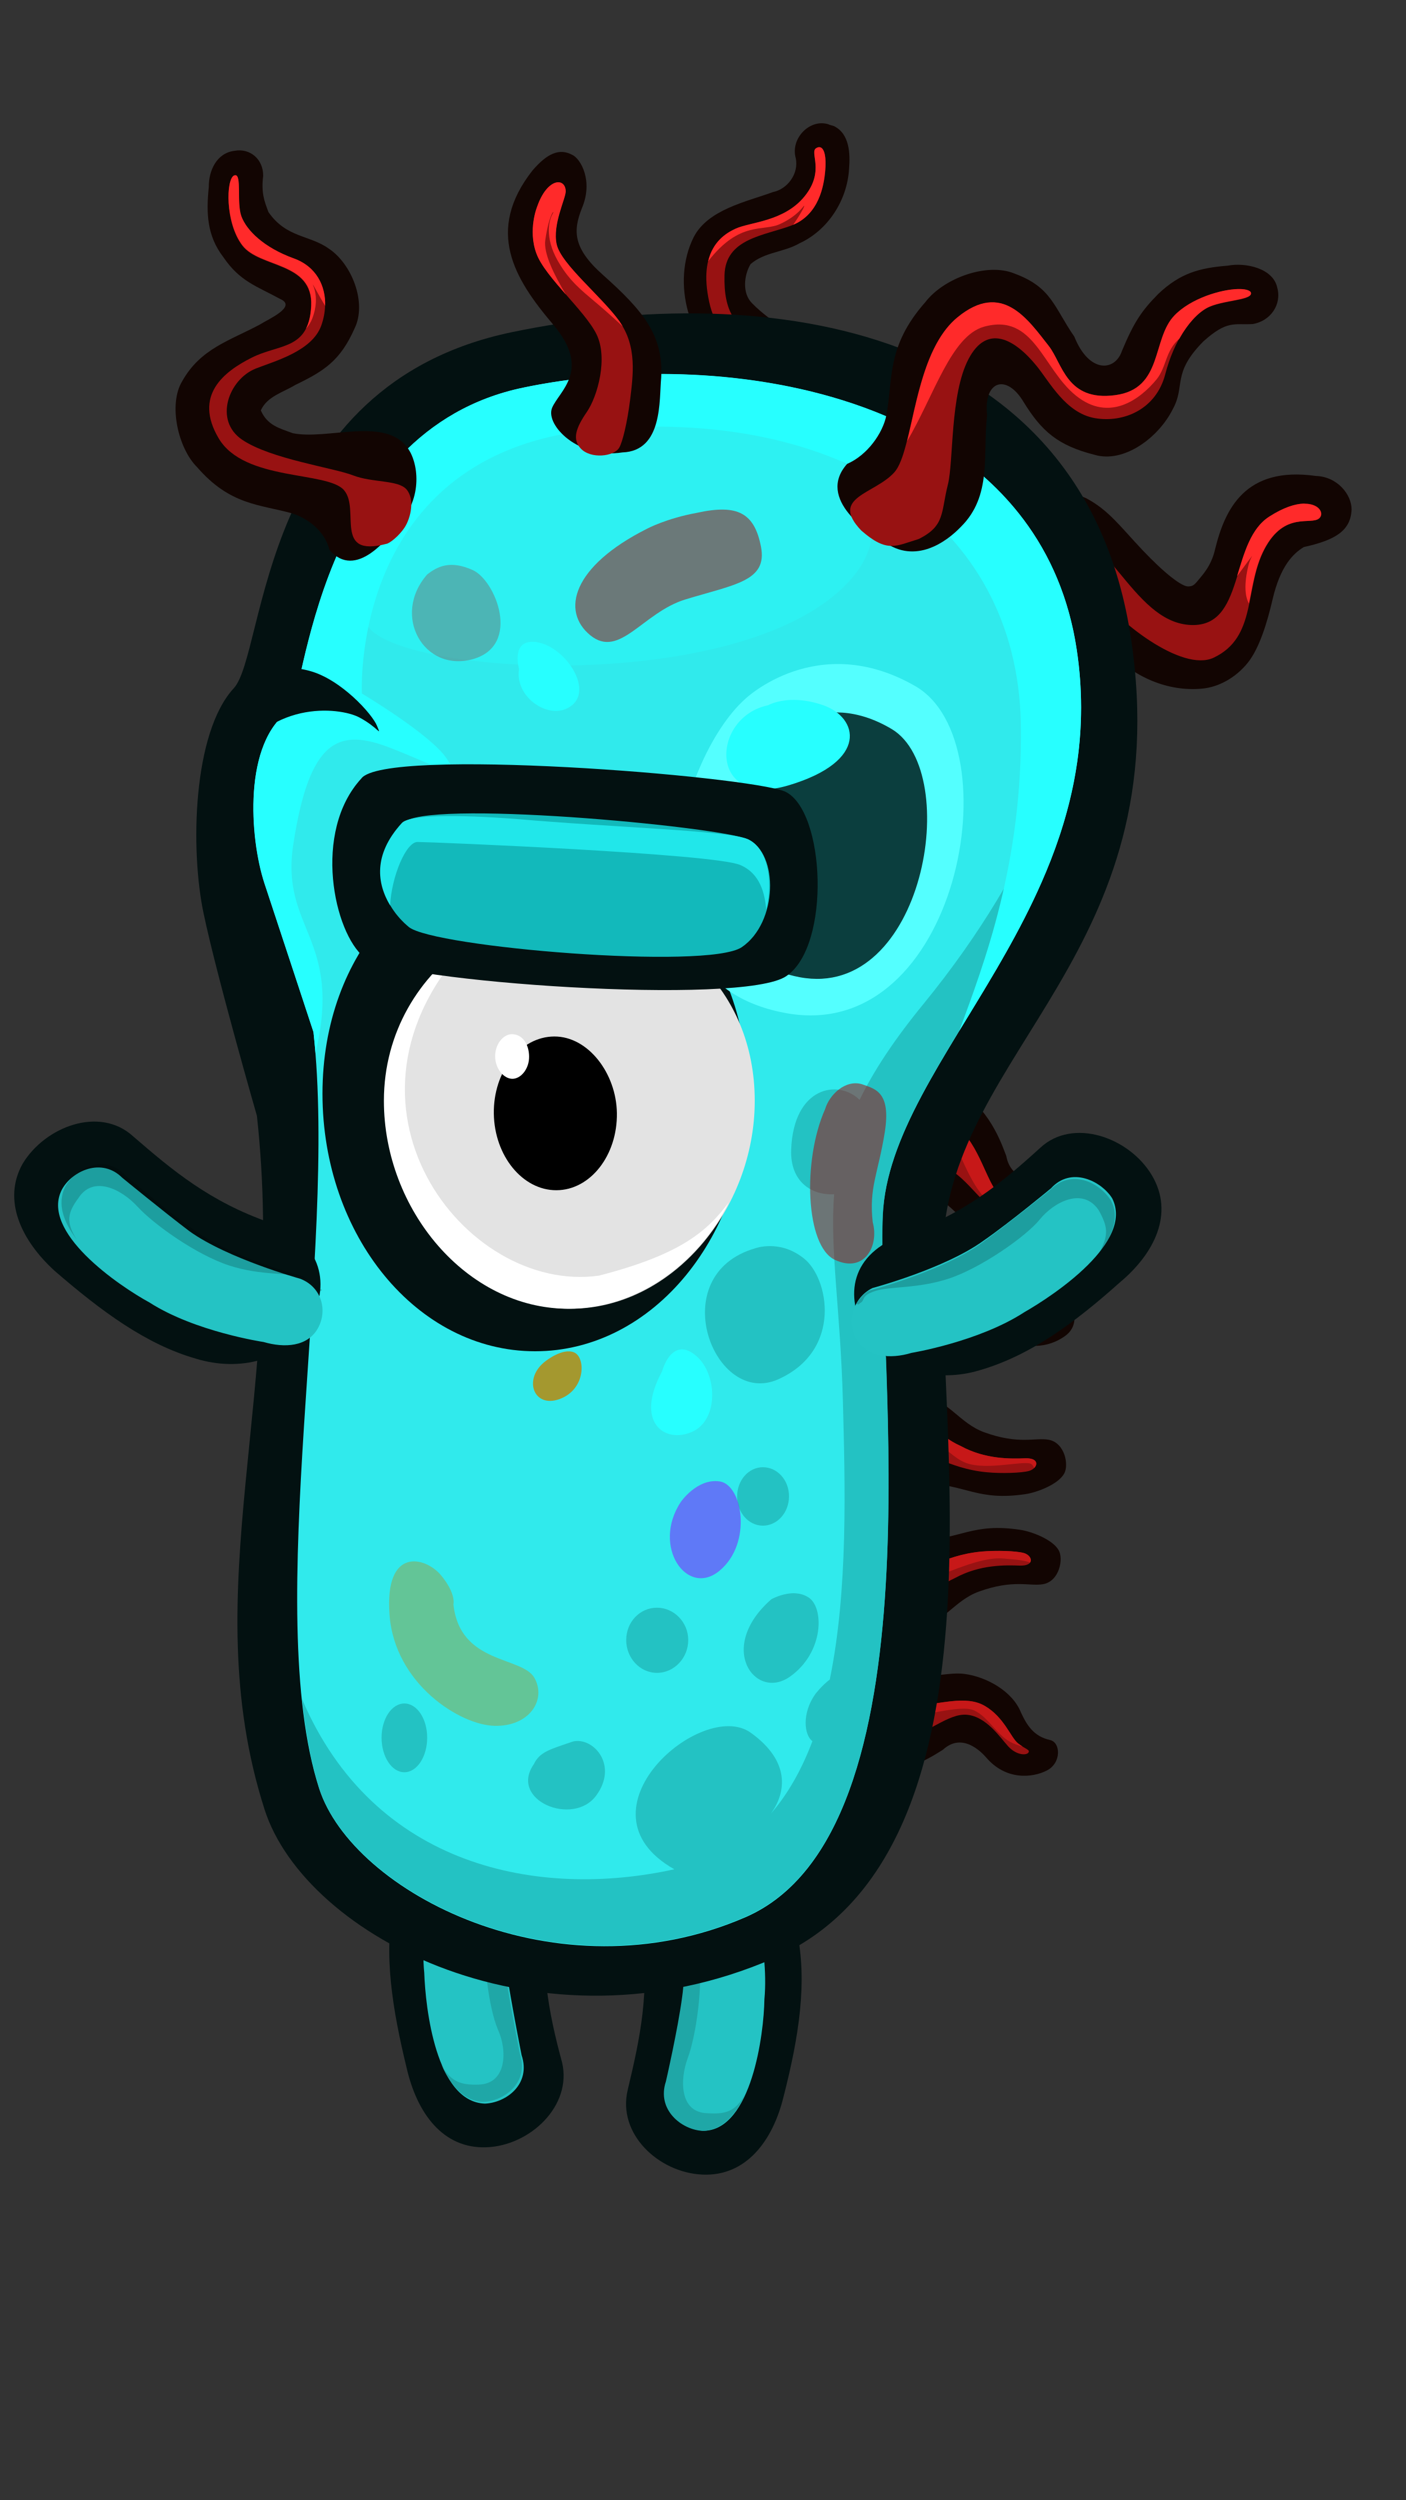 <?xml version="1.0" encoding="utf-8"?>
<!-- Generator: Adobe Illustrator 25.2.1, SVG Export Plug-In . SVG Version: 6.00 Build 0)  -->
<svg version="1.1" id="Layer_1" xmlns="http://www.w3.org/2000/svg" xmlns:xlink="http://www.w3.org/1999/xlink" x="0px" y="0px"
	 viewBox="0 0 900 1600" style="enable-background:new 0 0 900 1600;" xml:space="preserve">
<rect x="0" y="0" width="900" height="1600" fill="#333333" stroke="none"/>
<style type="text/css">
	.st0{fill:#031111;}
	.st1{fill:#24C3C4;}
	.st2{fill:#1FA7A7;}
	.st3{fill:#120502;}
	.st4{fill:#981212;}
	.st5{fill:#C71818;}
	.st6{fill:#FF2A2A;}
	.st7{fill:#30EAEC;}
	.st8{opacity:0.339;fill:#27FFFF;enable-background:new    ;}
	.st9{opacity:0.762;fill:#20B7B7;enable-background:new    ;}
	.st10{fill:#27FFFF;}
	.st11{fill:#E3E3E3;}
	.st12{fill:#FFFFFF;}
	.st13{fill:#20B7B7;}
	.st14{fill:#54FFFF;}
	.st15{fill:#0B3E3E;}
	.st16{opacity:0.498;fill:#AA0000;enable-background:new    ;}
	.st17{opacity:0.584;fill:#802AFF;enable-background:new    ;}
	.st18{opacity:0.498;fill:#6B7979;enable-background:new    ;}
	.st19{fill:#12B9BB;}
	.st20{fill:#21E7EA;}
	.st21{fill:#4CDDDE;fill-opacity:0;}
	.st22{opacity:0.19;enable-background:new    ;}
	.st23{fill:#A4982F;}
	.st24{opacity:0.443;fill:#A4982F;enable-background:new    ;}
</style>
<g id="g33959" transform="translate(2.646,-3.175)">
	<g id="g33419_2_" transform="translate(-215.91,-16.507)">
		<g id="g33421_2_" transform="matrix(11.179,-0.397,0.397,11.179,3290.608,-1248.608)">
			<path id="path33423_2_" class="st0" d="M-242,210.7c2.5,0.2,4.2,2.4,4.7,4.9c0.5,2.9-0.1,6-1.1,9.4c-0.7,2.5-2.3,4.5-4.8,4.3
				c-2.5-0.2-4.8-2.5-4.1-5c0.8-2.9,1.5-5.6,1.1-9.2C-246.5,212-244.5,210.5-242,210.7L-242,210.7z"/>
			<path id="path33425_2_" class="st1" d="M-242,210.1c1.2,0.1,1.8,1.2,2,2.4c0,0,1.1,3.8,0.7,6.9c-0.1,2-1,7.4-3.7,7.4
				c-1.2-0.1-2.7-1.2-2-2.9c0,0,0.8-3,1.1-4.8c0.5-2.7-0.3-6.9-0.3-6.9C-244.2,211-243.2,210-242,210.1L-242,210.1z"/>
			<path id="path33427_2_" class="st2" d="M-244.3,212.2c0,0,0.8,4.2,0.3,6.9c-0.3,1.8-1.1,4.8-1.1,4.8c-0.6,1.6,0.8,2.8,2,2.9
				c1.1,0,1.9-0.8,2.5-2c-0.6,1-1.2,1.1-2.2,1c-1.6-0.1-1.5-2-1-3.2s1.1-4.3,0.8-6.2c-0.2-1.9-1.1-3.2-1.2-4.1
				c-0.1-0.9,0.2-0.7,0.3-1.1c0-0.1,0-0.1-0.1-0.2C-244.1,211.3-244.3,211.8-244.3,212.2z"/>
		</g>
	</g>
	<g id="g33419" transform="translate(-215.91,-16.507)">
		<g id="g33421" transform="matrix(11.179,-0.397,0.397,11.179,3290.608,-1248.608)">
			<path id="path33423" class="st0" d="M-255.4,208.6c2.5,0,4.4,1.6,3.9,4.7c-0.6,3.6-0.2,6.3,0.5,9.3c0.5,2.5-2,4.7-4.5,4.7
				c-2.5,0-3.9-2.1-4.4-4.7c-0.7-3.4-1.1-6.6-0.4-9.4C-259.7,210.7-257.8,208.6-255.4,208.6L-255.4,208.6z"/>
			<path id="path33425" class="st1" d="M-255.4,208c1.2,0,2.2,1,2.2,2.3c0,0-1.1,4.1-0.8,6.9c0.2,1.8,0.7,4.9,0.7,4.9
				c0.5,1.7-1,2.7-2.2,2.7c-2.8-0.2-3.2-5.6-3.2-7.6c-0.2-3.1,1.2-6.8,1.2-6.8C-257.3,209.1-256.6,208.1-255.4,208L-255.4,208z"/>
			<path id="path33427" class="st2" d="M-253.6,209c-0.1,0-0.1,0.1-0.1,0.2c0,0.4,0.3,0.2,0.2,1.1c-0.1,0.9-1.1,2.1-1.5,4
				c-0.4,1.9-0.1,5,0.4,6.3c0.5,1.2,0.4,3.1-1.2,3.1c-1,0-1.6-0.2-2.1-1.2c0.5,1.2,1.2,2.1,2.3,2.2c1.2,0,2.7-1,2.2-2.7
				c0,0-0.5-3.1-0.7-4.9c-0.3-2.7,0.8-6.9,0.8-6.9C-253.2,209.8-253.3,209.4-253.6,209z"/>
		</g>
	</g>
	<g id="g33249" transform="matrix(0.707,0.54,0.54,-0.707,-155.87,436.332)">
		<path id="path33251" class="st3" d="M1069.8-77.4c33.9,8.1,40,25.2,53.9,33.2c13.9,8,35.1,11.1,49.2,2.6c8.8-4.6,17.6-8.1,28.6-3
			c7.2,3.3,16.6-8.1,11.5-18.8c-5.1-10.7-19.1-23.6-40.3-19.1c-5.4,1.1-24.9,4.1-28.2-14.4c-3.2-8.3-11-32.7-35.5-45.9
			c-24.5-13.2-35.5,1.5-46.3,17.5C1052.2-109.6,1060-78.4,1069.8-77.4z"/>
		<path id="path33253" class="st4" d="M1088.9-129.7c-33.6,6.5-18.9,38.4-9.6,37.1c4.3-0.6,18.4-0.1,30.9,9.8s23.1,27.2,39.1,29.2
			c16,2,28.6-6.8,35.3-6.9c6.7-0.2,9.7,1.8,10-0.6c0.4-2.4-5.2-7-14.3-5.4c-8.7,1.6-25.2,7.4-37.1,0.2c-11.9-7.2-14.3-29-28-45.1
			C1101.8-127,1092.2-129.5,1088.9-129.7z"/>
		<path id="path33343" class="st5" d="M1074.7-94.2c-6.5-5.1-11.6-20.9,0.6-30c0.1,8.9,5.2,22.6,5.2,22.6s11.8-1.4,25.1,6.2
			c13.3,7.5,28.4,32.1,39.7,34.6c11.3,2.5,24.4-4.8,36.2-1.9c2.9,0.7,5.2,1.5,7.2,2.4c-1.2-0.1-2.5-0.2-4.1-0.2
			c-6.7,0.2-19.3,8.9-35.3,6.9c-16-2-26.6-19.4-39.1-29.2c-12.5-9.9-26.5-10.3-30.9-9.8C1077.8-92.4,1076.2-93,1074.7-94.2z"/>
	</g>
	<g id="g33243" transform="matrix(0.83,0,0,-0.83,-56.469,500.592)">
		<path id="path33245" class="st3" d="M722.2-658.7c-62.8,15.4-25.1,81.3-2.8,85.7c22.3,4.4,25.2-16.6,53.8-15.6
			c32.8,1.1,41.3,14,78.5,8.4c8.6-1.3,24.8-7.3,29.6-15.7c3.9-6.7,0.6-23.9-11.9-26.2c-10.5-1.9-22.8,4-49.8-5.8
			c-18.9-6.9-27.5-24.8-48.4-29.2C750.2-661.4,739.2-662.1,722.2-658.7z"/>
		<path id="path33247" class="st4" d="M691.3-597.7c-0.5-33.7,40.7-51.2,66.2-44.9c25.6,6.3,24,16.2,44,25.3
			c19.3,10.5,39.1,9.9,50,9.5c11.7-0.3,9.6,7.7,2.9,9.7c-5.9,1.7-21.7,2.1-32.3,1.1c-32.2-2.9-43.8-18.2-71.5-16.1
			c-24.8,1.9-36.4,25.8-47.1,23.7C692.9-591.6,691.3-597.7,691.3-597.7L691.3-597.7z"/>
		<path id="path33346" class="st5" d="M704.6-589.3c-0.3,0-0.7-0.1-1-0.1c-10.7-2.2-12.3-8.3-12.3-8.3c-0.1-5.1,0.9-9.9,2.5-14.3
			c5.3,20,18.2,16.1,21.2,11.1c3.5-5.9,30.3-30.3,55.7-21.4c25.4,8.9,50,21.4,67.6,20c11.1-0.9,17.7-1.6,20.9-3.2
			c1.9,2.5-0.5,6.2-4.7,7.4c-5.9,1.7-21.7,2.1-32.3,1.2c-32.2-2.9-43.8-18.2-71.5-16.1C726.6-611.2,715-588.7,704.6-589.3z"/>
	</g>
	<g id="g33231" transform="matrix(0.83,0,0,0.83,-55.223,38.162)">
		<path id="path33227" class="st3" d="M724.9,1031.3c-62.8,15.4-25.1,81.3-2.8,85.7c22.3,4.4,25.2-16.6,53.8-15.6
			c32.8,1.1,41.3,14,78.5,8.4c8.6-1.3,24.8-7.3,29.6-15.7c3.9-6.7,0.6-23.9-11.9-26.2c-10.5-1.9-22.8,4-49.8-5.8
			c-18.9-6.9-27.5-24.8-48.4-29.2C753,1028.5,741.9,1027.9,724.9,1031.3z"/>
		<path id="path33229" class="st4" d="M694,1092.3c-0.5-33.7,40.7-51.2,66.2-44.9c25.6,6.3,24,16.2,44,25.3
			c19.3,10.5,39.1,9.9,50,9.5c11.7-0.3,9.6,7.7,2.9,9.7c-5.9,1.7-21.7,2.1-32.3,1.1c-32.2-2.9-43.8-18.2-71.5-16.1
			c-24.8,1.9-36.4,25.8-47.1,23.7C695.7,1098.4,694,1092.3,694,1092.3L694,1092.3z"/>
		<path id="path33349" class="st5" d="M750,1046.1c-25-0.4-56.4,16.7-56,46.1c0,0,0.4,1.5,2.1,3.3c1.9-10.7,13.9-33.1,47-38
			c35.2-5.2,47.9,21.4,64.8,28.1s47.9-2.9,51.4,1.5c0.7,0.9,1.2,1.8,1.6,2.6c3.1-3.1,2.3-7.7-6.7-7.5c-10.9,0.4-30.8,1-50-9.5
			c-20-9-18.4-18.9-44-25.3C757,1046.6,753.6,1046.2,750,1046.1z"/>
	</g>
	<g id="g33221" transform="matrix(0.801,0.387,0.387,-0.801,-126.411,365.636)">
		<path id="path33223" class="st3" d="M914.9-118c33.6,8.3,39.7,25.6,53.6,33.8c13.8,8.2,34.8,11.3,48.7,2.8
			c8.7-4.6,17.5-8.1,28.3-2.9c7.2,3.3,16.4-8.1,11.3-19c-5.1-10.8-19-23.9-40-19.4c-5.3,1.1-24.7,4-28-14.7
			c-3.2-8.4-11-33-35.4-46.5c-24.3-13.4-35.2,1.4-45.8,17.4C897.3-150.6,905.2-119.1,914.9-118z"/>
		<path id="path33225" class="st4" d="M933.5-170.7c-33.3,6.5-18.6,38.6-9.3,37.4c4.3-0.6,18.2,0,30.6,10c12.4,10,23,27.6,38.9,29.7
			c15.9,2.1,28.3-6.7,34.9-6.8c6.6-0.1,9.6,1.9,10-0.5c0.4-2.4-5.2-7.1-14.2-5.5c-8.6,1.5-25,7.3-36.8,0s-14.3-29.3-28-45.6
			C946.4-167.9,936.9-170.5,933.5-170.7z"/>
		<path id="path33352" class="st5" d="M985.3-96.3c-11.5-5.8-20.4-18.9-30.5-27c-12.4-10-26.4-10.5-30.7-10c-7.3,1-18-18.9-5.8-30.4
			c-1.6,10.2,2.7,19.8,8.2,19.9c6.5,0.1,28.1,5.2,37.9,15.2s9.4,22.9,24.5,27.9s29.4-0.4,41.5-2.9c2.5-0.5,4.8-0.4,7,0
			c0.9,0.9,1.4,1.9,1.3,2.6c-0.4,2.4-3.3,0.4-10,0.5c-6.6,0.1-19.1,8.9-34.9,6.8C990.8-94.1,988-95,985.3-96.3z"/>
	</g>
	<g id="g33358" transform="matrix(0.89,0,0,0.89,-109.251,30.167)">
		<g id="g33217" transform="matrix(1.034,0,0,1.036,66.142,0.914)">
			<path id="path21330" class="st3" d="M678.8,790.2c33.5,9,39.8,26.6,53.7,35.1c13.9,8.5,34.7,12.1,48.4,3.8
				c8.5-4.5,17.2-7.8,28-2.3c7.2,3.5,16.1-7.9,10.9-18.9c-5.3-11-19.3-24.5-40-20.4c-5.3,1-24.4,3.6-28-15.4
				c-3.3-8.5-11.5-33.5-35.9-47.6c-24.4-14.1-34.9,0.7-45.1,16.7C660.7,757,669.1,789,678.8,790.2z"/>
			<path id="path33215" class="st4" d="M696.3,737.4c-32.9,5.9-17.7,38.6-8.5,37.6c4.2-0.5,18.1,0.3,30.6,10.7
				c12.5,10.3,23.3,28.3,39.1,30.7c15.8,2.4,27.9-6.2,34.5-6.2s9.5,2.1,9.9-0.3c0.3-2.4-5.3-7.2-14.1-5.9
				c-8.5,1.4-24.6,6.9-36.5-0.7s-14.7-29.8-28.6-46.6C709.1,740.5,699.6,737.7,696.3,737.4z"/>
			<path id="path33355" class="st5" d="M696.3,737.4c-18.2,3.2-21.7,14.8-19.6,24.2c12.8-17.1,28-14.4,35.3-5
				c8.3,10.7,17,49.5,40,53.9c20.7,4,37.5-4,42-2.6c1.2,0.4,2.8,1.5,4.6,2.9c1.9,0.3,3,0.4,3.2-1c0.3-2.4-5.3-7.3-14.1-5.9
				c-8.5,1.4-24.6,6.9-36.5-0.7c-11.8-7.6-14.7-29.8-28.6-46.6C709.1,740.5,699.6,737.7,696.3,737.4z"/>
		</g>
	</g>
	<g id="g33205" transform="translate(-89.175,-16.341)">
		<path id="path21474" class="st3" d="M864.3,371.1c-2.5,11-8.5,16.8-11.1,20.1c-2.6,3.2-3.6,3.4-5.8,3.6
			c-4.3,0.4-15.7-8.7-29.4-23.1c-14.1-14.9-21.8-25.8-36.3-33.4c-44-19.6-65.6,2.4-84.3,37.2c-11.6,26.1,19.3,48.5,27.4,53.2
			c8.2,4.7,21.7,1.3,25.8-7.5c13.5-27,27.1-4.7,44.7,13.9c17.2,18.1,38.8,27.1,60.7,25.1c10.9-1,21.7-7.2,29.2-16.5
			c7.5-9.3,12.5-25.9,15.9-40.5c5-21.6,13.3-29.5,20-33.6c19.9-4.4,30.1-10.3,30.6-24.1c0-9.5-9.1-21-22.9-21.4
			C883.6,317.7,870.6,345.3,864.3,371.1L864.3,371.1z"/>
		<path id="path33200" class="st4" d="M922,341.8c-5.5-0.1-13.2,2-22.9,8.3c-26,16.6-14.9,72.2-51.6,69.3
			c-36.7-2.9-52.5-64.4-90.1-66.8c-34.4,0.1-69.8,39.4-59,60c4.2,5.9,15.3,16.6,25.6,15.6c10.2-1,11.1-2.9,12.1-12.7
			c0.7-7.3-3.8-13.4,8.4-24.4c19.3-13.4,24.5-11.6,40.9,3.9c15.8,22.4,57.9,54.9,78,45.4c27.9-13.2,19.5-44.4,32.5-69.3
			c13-24.9,30.2-15.1,35.3-20C934.3,348,931.1,341.9,922,341.8L922,341.8z"/>
		<path id="path33374" class="st6" d="M920.9,341.8c-5.4,0.2-12.7,2.4-21.9,8.3c-11.9,7.6-16.1,23.4-20.6,38.1
			c3.5-4.6,6.7-9.2,9.7-13c-1.1,2-2,4.1-2.5,6.4c-2.8,11.8-2.2,19.5,0.4,24.1c2.4-11.4,4-23.6,9.7-34.6c13-24.9,30.2-15.1,35.3-20
			c3.2-3,0-9.1-9.1-9.2C921.6,341.8,921.3,341.8,920.9,341.8z"/>
	</g>
	<g id="g33186" transform="matrix(0.962,0.273,-0.273,0.962,-14.201,95.29)">
		<path id="path21478" class="st3" d="M518.3-160c-12.7-0.8-21.6,15.2-14.7,26.5c4.8,9,0.3,20.6-8.1,24.9
			c-14.6,10.6-36.9,22-40.9,41.5c-3.1,16,1.1,33.2,9.5,46.9c10.3,16,22.8,24.7,39.5,30.2c8.3,2.3,12.4,8.3,10.6,18.6
			c0.4,9.7-7.1,16.8-5.8,26.5c2.5,16.3,48,19.2,57.1,10c4.4-8.8,4-18,6-27.3c3-18-8.6-38.9-23.2-51c-13.7-12.6-30.8-14.4-46.2-23.3
			c-8-4.4-9.9-15.9-7.8-23.8c6.4-9.9,18.5-13.1,26.5-21.4c15-12.8,22-34.5,17.5-54.6c-1.9-9.6-5.8-21.4-16.4-23.5
			C522.8-160,517.1-159.8,518.3-160L518.3-160z"/>
		<path id="path33184" class="st4" d="M534.4,71.3c-14.5-5.5-8.1-13.7-5.5-32.6c2.6-18.9,2.9-25.2-4.2-34.1
			c-7.1-8.8-34.1-5.8-49.4-34.7s-4.3-42.8,3.6-49.5c7.8-6.7,28.7-12.7,36.9-32.1c8.2-19.3-5-27.8-1.3-31.6c3.7-3.8,7.5,2,9.5,12.3
			c2,10.2,3.6,28.7-11.2,39.7c-14.8,11-38.5,19.4-32.6,42.3c5.9,22.9,15.3,29.8,37.3,36.9s30.9,12.6,34,30.6c3,18,0.5,43.7-2.2,49.1
			C546.6,72.9,540.5,73.8,534.4,71.3L534.4,71.3z"/>
		<path id="path33380" class="st6" d="M516.9-144.4c-0.8,0-1.6,0.3-2.4,1.2c-3.7,3.8,9.5,12.3,1.3,31.6
			c-8.2,19.3-29.1,25.4-36.9,32.1c-5.2,4.4-11.7,11.9-11.2,24.8c12.4-30.7,28.6-27.6,37.8-35.5c11.1-9.5,11.6-17.7,11.7-15
			c0,1.9-1.7,7.9-3.5,13.2c13.8-11.1,12.2-28.9,10.2-39C522.4-139,519.8-144.3,516.9-144.4z"/>
	</g>
	<path id="path21356" class="st0" d="M161.8,717.2c19.3,175.6-40.3,302.6,4.9,443.9c26.2,81.9,177.1,159.8,325.6,95.4
		c155.4-67.3,103.6-348.6,108.6-456.7c5.7-124.1,150.4-187.9,120.4-388.2c-30-200.3-233.2-229.7-396.1-195.9
		c-162.9,33.8-157.3,205.3-178.2,227.9c-26.4,28.6-27.9,103.7-19.3,144.2C136.2,628.3,161.8,717.2,161.8,717.2z"/>
	<path id="path21358" class="st7" d="M198,663.6c15.7,142.6-33.1,369.2,3.6,484c21.3,66.5,152.2,134.8,272.9,82.5
		c126.2-54.7,83.9-361.4,87.9-449.2C567,680,711,581.7,686.6,419c-24.4-162.7-221.8-195.3-354.2-167.8
		c-132.4,27.4-140.6,200.4-149.4,206.3c-30.3,20.5-25.9,82.1-16.4,111C177.2,600.4,198,663.6,198,663.6L198,663.6z"/>
	<path id="path21360" class="st8" d="M471.8,251.9C247.4,267.4,212,372.8,232.7,403.8c20.7,31,227.3,43.4,301.1-21.7
		C607.6,317,471.8,251.9,471.8,251.9L471.8,251.9z"/>
	<path id="path21362" class="st9" d="M688.6,438.2c-2.5,36.2-26,116.7-100,207.3c-19.1,23.3-32.1,43.2-41,61.5
		c-13.9-13.5-42.3-8.2-43.8,31.8c-0.8,21.1,13.7,29.5,27.5,28.6c-2.8,35.9,4.1,74.4,5.6,132.3c1.4,53.9,3.4,120.9-8.4,178.3
		c-4.9,3.6-9.2,9.2-9.2,9.2c-8.7,12.2-7.3,26.3-1.9,30.2c-6.6,17.5-15.3,33.4-26.6,46.4c10-13.8,12.4-33.7-12.9-51.8
		c-31.1-22.3-115,50-48.9,87.4c-86.4,19-192.1-0.8-238.3-108.9c2.2,20.9,5.6,40,10.9,56.8c21.3,66.5,152.2,134.8,272.9,82.5
		c126.2-54.7,84-361.3,88-449.2C566.8,684,699.4,589.5,688.6,438.2L688.6,438.2z M490.2,800.6c-5.7,0-9.4,1.4-9.4,1.4
		c-59,17-26.5,102.4,14.8,83.8c41.3-18.6,32.3-65.1,16.1-77.5C503.6,802,496,800.6,490.2,800.6L490.2,800.6z M485.7,942.1
		c-9.2,0-16.5,8.4-16.5,18.7c0,10.3,7.3,18.7,16.5,18.7c9.2,0,16.7-8.4,16.7-18.7C502.5,950.5,495,942.1,485.7,942.1z M503.8,1022.8
		c-6.9,0.5-12.7,3.8-12.7,3.8c-35.4,31-10.3,65.1,11.8,49.6c22.1-15.5,22.1-44.7,11.8-50.9c-2.6-1.6-5.2-2.3-7.9-2.5
		C505.8,1022.7,504.7,1022.7,503.8,1022.8L503.8,1022.8z M417.9,1032c-11,0-19.7,9.2-19.7,20.7c0,11.5,8.8,21,19.7,21
		c11,0,20-9.5,20-21C437.9,1041.3,428.8,1032,417.9,1032z M256.2,1093.3c-8.1,0-14.6,9.8-14.6,21.9c0,12.1,6.5,22.1,14.6,22.1
		c8.1,0,14.6-10,14.6-22.1C270.8,1103.1,264.3,1093.3,256.2,1093.3z M365.3,1117.4c-0.9,0.1-1.7,0.4-2.6,0.7
		c-13.3,4.6-19.9,6.2-23.6,14c-16.2,23.2,25.2,40.2,39.9,20.1C392.9,1133.3,378.1,1115.7,365.3,1117.4L365.3,1117.4z"/>
	<path id="path21364" class="st10" d="M412.1,242.6c-27.8,0.5-54.8,3.4-79.6,8.6C200.1,278.6,191.8,451.6,183,457.6
		c-30.3,20.5-25.8,82-16.3,110.9c10.5,31.9,31.3,95.1,31.3,95.1c0.5,4.5,0.9,8.9,1.3,13.5c17.6-74-22.6-79-14.2-133.6
		c10.4-67.9,29.3-74.7,62.7-61.5c33.4,13.1,45.9,21.9,35.4,6.5C272.9,473.1,229,447,229,447s-8.2-153.5,148.3-168.8
		c157.4-15.4,271.4,59.1,273.5,188.4c1.4,88.4-23.4,152.7-39.3,196.1c40.9-67.2,90.2-143,75.1-243.6
		C666.9,286.8,532.7,240.6,412.1,242.6L412.1,242.6z"/>
	<path id="path21366" class="st0" d="M143.7,497.3c24-47.1,71-41.6,83.5-35.1c12.5,6.6,14.6,13.1,11.5,5.5
		c-3.1-7.7-23-29.6-42.8-35.1c-19.8-5.5-23,3.3-31.3,13.1C156.2,455.6,143.7,497.3,143.7,497.3L143.7,497.3z"/>
	<g id="g21368" transform="matrix(15.12,0,0,15.12,1203.209,-769.598)">
		<path id="path21370" class="st0" d="M-48.1,97.4c0,6-4,10.9-9,10.9s-9-4.9-9-10.9c0-6,4-10.3,9-10.3S-48.1,91.3-48.1,97.4
			L-48.1,97.4z"/>
		<path id="path21372" class="st11" d="M-47.8,97.7c0,4.6-3.5,8.8-7.8,8.8c-4.3,0-7.8-4.2-7.8-8.8c0-4.6,3.5-7.9,7.8-7.9
			S-47.8,93-47.8,97.7z"/>
		<path id="path21374" class="st12" d="M-59.9,91c-2.1,1.4-3.6,3.8-3.6,6.7c0,4.6,3.5,8.8,7.8,8.8c2.9,0,5.5-1.9,6.8-4.5
			c-0.9,1.2-2,2.2-5.5,3.1C-60.1,105.9-66.3,97.8-59.9,91z"/>
	</g>
	<g id="g21376" transform="matrix(13.582,-0.054,0.224,15.868,1804.715,-1987.827)">
		<path id="path21378" d="M-106.8,170c0,1.7-1.3,3.1-2.9,3.1s-2.9-1.4-2.9-3.1c0-1.7,1.3-3.1,2.9-3.1S-106.8,168.4-106.8,170z"/>
		<path id="path21380" class="st12" d="M-110.9,167.7c0,0.5-0.4,0.9-0.8,0.9s-0.8-0.4-0.8-0.9s0.4-0.9,0.8-0.9
			C-111.2,166.8-110.9,167.2-110.9,167.7z"/>
	</g>
	<path id="path21402" class="st13" d="M469.1,582.8c-18.8,19.7,10.4,52.6,33.4,32.9c23-19.7,0-48.2-16.7-46
		C469.1,571.8,469.1,582.8,469.1,582.8z"/>
	<g id="g21404" transform="matrix(9.225,0,0,9.225,2597.905,-887.119)">
		<path id="path21406" class="st14" d="M-230.2,145c-4.7,4.2-9,19.7,2.9,21.8c11.9,2.1,15.7-18.8,8.9-22.7S-230.2,145-230.2,145z"/>
		<path id="path21408" class="st15" d="M-228.5,147.8c-3.4,3.2-6.5,14.9,2.1,16.5c8.6,1.6,11.3-14.2,6.4-17.2
			C-225,144.1-228.5,147.8-228.5,147.8L-228.5,147.8z"/>
	</g>
	<path id="path21418" class="st10" d="M338.4,413.9c-13.9-0.3-8.8,17.4-8.8,17.4c-3,18.6,20.6,34.1,33.9,23.2
		c13.3-10.8-4.4-37.2-22.1-40.3C340.3,413.9,339.3,413.9,338.4,413.9L338.4,413.9z M503.4,451.1c-9.3,0.4-14.4,3.4-14.4,3.4
		c-36.9,7.7-38.4,66.7,13.3,51.2c51.7-15.5,44.3-43.4,22.1-51.2C516.2,451.6,509,450.9,503.4,451.1L503.4,451.1z M434.3,866.7
		c-9.4-0.4-13.1,14-13.1,14c-17.7,32.5,1.4,46.5,19.1,38.8c17.7-7.7,16.3-38.7,1.5-49.6C439.1,867.8,436.5,866.8,434.3,866.7z"/>
	<path id="path21450" class="st16" d="M411.6,341.5c-48,24.1-55.2,52.8-36.4,68.2c18.8,15.3,33.5-14.5,60.8-22.9
		c31.8-9.7,52.6-11.7,48.5-33.6c-4.2-21.9-15.1-27.5-40.8-21.9C423.9,334.9,411.6,341.5,411.6,341.5L411.6,341.5z"/>
	<path id="path21452" class="st16" d="M525.5,713c-14.6,32.9-12.5,87.7,6.3,96.4c18.8,8.8,28.4-8.8,24.2-24.1
		c-2.5-22.2,3.5-31.2,7.7-57.5c4.2-26.3-6.5-27.8-14.6-30.8C538.5,693.9,528.3,703.6,525.5,713L525.5,713z"/>
	<path id="path21454" class="st17" d="M433.1,964.4c-18.8,28.5,4.2,61.4,25,43.8c20.9-17.5,14.6-54.8,0-57
		C443.6,949,433.1,964.4,433.1,964.4z"/>
	<path id="path21456" class="st18" d="M270.8,370.8c-23,26.3-2.1,62.9,29.2,54.2c31.3-8.8,14.6-50.4,0-57
		C285.4,361.4,277.2,365.8,270.8,370.8z"/>
	<g id="g21410" transform="matrix(9.225,0,0,9.225,2600.367,-872.208)">
		<path id="path21412" class="st0" d="M-257.1,148.9c-3.4,3.7-1.9,10.7,0.2,12.4c2.1,1.7,26.3,3.4,29.3,1.3
			c3.1-2.1,2.7-11.5-0.1-12.8C-230.4,148.7-255.5,146.7-257.1,148.9L-257.1,148.9z"/>
		<path id="path21414" class="st19" d="M-254.2,152c-2.7,3-1.3,5.8,0.4,7.2c1.7,1.4,20.7,3,23.1,1.4c2.5-1.7,2.6-6.5,0.4-7.5
			C-232.5,152.2-252.9,150.3-254.2,152z"/>
		<path id="path21416" class="st20" d="M-246.4,151.7c-4.1-0.3-7.4-0.3-7.9,0.3c-2,2.2-1.7,4.2-0.8,5.7c0.1-2,1.1-4.4,1.9-4.4
			c0.9,0,20.6,0.8,22.4,1.6c1.4,0.6,1.7,2,1.8,3.1c0.5-2,0.1-4.3-1.3-4.9C-231.7,152.5-239.6,152.3-246.4,151.7L-246.4,151.7z"/>
	</g>
	<path id="path21485" class="st3" d="M338.1,112.4c-30,38.4-11.8,68.9,13.2,98.3c25.1,29.4,3.8,42.7-0.6,53.6
		c-4.3,11.1,17.2,32.8,45,28.4c26.2-0.9,23.5-33.8,24.9-47.8c1.5-27.1-11.5-42.8-37.3-65.8c-19.6-17.4-19-28.5-13.5-42.6
		c7.5-17.6-0.8-31.6-5.9-34.1C355.4,97.7,347.5,101.4,338.1,112.4L338.1,112.4z"/>
	<g id="g33190">
		<path id="path21462" class="st3" d="M147.4,99.7c-11.4,1.4-16.5,12.7-16.4,23.2c-1.7,16.6-1.2,31.1,9.3,44.8
			c10.6,15.6,21.2,18.5,36.4,26.8c11.2,4.9-8,13.1-12.9,16.3c-19.4,10.4-38.1,15.4-49.8,36.3c-9.1,14.9-2.6,43,9.5,55
			c21.2,24.5,40.1,23.8,60.8,29.6c9.8,3,21,11.2,23.9,23.3c16.9,19.9,38.3-8.3,44.1-16.2c16.2-16.9,12.8-40.3,5.7-49.3
			c-14.6-19.7-51.1-4.6-73.2-9.1c-8.7-3.2-16.3-5-20.5-14.6c4.1-9,14-11.4,22.1-16.3c18.4-8.9,28.7-15.4,37.9-36.1
			c8.1-16.5-1.8-41.5-16.6-51.2c-12.2-8.7-27.1-6.8-38.5-23.3c-2.7-7.1-4.7-12.4-3.4-23.1C166,105.1,157.4,97.8,147.4,99.7
			L147.4,99.7z"/>
		<path id="path32672" class="st4" d="M244.7,351.2c-34.2,9-16.6-21.9-27.1-34.3c-10.5-12.4-63.7-5.5-80.2-33.1
			c-16.4-27.6,3.3-42.8,21-51.7c17.7-9,36.8-4.8,38.1-33.1c1.3-28.3-32.9-24.1-44-38.6c-11.2-14.5-10.5-42.8-5.3-44.8
			c5.3-2.1,1.3,17.2,4.6,26.2c3.3,9,14.5,20,33.5,26.9s23.7,26.2,17.7,42.8c-5.9,16.6-30.4,22.9-42.1,27.6
			c-17.1,6.9-26.9,33.1-8.5,45.5s58.5,17.9,71,22.8c12.5,4.8,28.9,2.8,34.2,9c5.3,6.2,2.8,17.9-1.1,24.1
			C252.6,346.5,246.5,351,244.7,351.2z"/>
		<path id="path33386" class="st6" d="M147.8,115.3c-0.1,0-0.3,0.1-0.5,0.1c-5.3,2.1-5.9,30.3,5.3,44.8c11.2,14.5,45.3,10.3,44,38.6
			c-0.3,6.4-1.5,11.1-3.4,14.7c1.7-1.8,3-3.9,4-6.4c5.9-15.2-1.3-24.1,0.7-21.4c0.9,1.3,4,7.4,7.6,13.2c0.4-12.9-5.7-25.2-20.1-30.4
			c-19.1-6.9-30.2-17.9-33.5-26.9C148.7,133,152.3,114.6,147.8,115.3z"/>
	</g>
	<path id="path33182" class="st4" d="M341.2,135.4c6.5-18.5,18.1-18.7,18.2-9.9c0,4.6-8.6,21.3-5.8,34c2.8,12.7,28.6,33.2,40.2,49.3
		c11.6,16.1,8.7,35.1,6.9,50.2c-1.9,15.1-4.9,27.2-7,30.7c-3.3,5.6-18.1,7.4-24.6,0.5c-5.6-6-3.1-13.2,3.9-23.4
		c7-10.2,13.6-34.6,6.2-49.7c-7.4-15.1-32.9-36.6-38.4-51.7C335.1,150.3,341.2,135.4,341.2,135.4L341.2,135.4z"/>
	<g id="g33194" transform="matrix(0.093,1.048,-1.147,0.198,16.195,231.113)">
		<path id="path33196" class="st3" d="M88.3-689.2c-12,1.3-18.5,16.1-18.3,26.1c-1.6,15.8-0.4,26.5,9.7,39.5
			c8.5,10.1,14.5,14.8,30.5,22.8c11.8,4.8,10.3,19.2-13.4,25.5c-20.2,9.9-32.2,10.1-44.3,30c-9.4,14.2-4.7,38.8,8.1,50.3
			c22.5,23.5,42.4,21.3,64.1,26.9c10.3,2.9,21.8,12.3,25,23.9c17.9,19,44.7-9.1,50.7-16.6c16.9-16,6.5-34.2-1-42.8
			c-15.5-18.9-41.3-15.5-64.4-19.9c-21.3,0.4-23.3-12.8-4-20.8c19.2-8.4,29.5-16.6,38.9-36.3c8.3-15.7-3.6-36-19.2-45.2
			c-12.9-8.4-21.5-1-37.7-20.2c-10.4-14.2-6.6-17.6-5.3-27.9C107.8-684,98.8-691,88.3-689.2L88.3-689.2z"/>
		<path id="path33198" class="st4" d="M191.2-448.7c-23.4,15.9-20.4-9.1-31.5-21c-11.1-11.9-69.2-15.8-86.6-42.2
			c-17.5-26.4,8.4-38.6,26.6-48.8c11.9-6.7,35.3-7.1,36.5-34.1c1.1-27-30.1-22.8-41.9-36.6s-11.4-40.8-5.9-42.8
			c5.5-2,1.5,16.4,5.1,25c3.5,8.6,15.3,19.1,35.4,25.8c20,6.7,25,25.1,19,40.8c-6.1,15.8-26.5,23.1-37.5,29.5
			c-18.7,10.9-30.5,25.2-11.1,37.1c19.4,11.9,59.9,13.1,73.2,17.4c16.3,5.3,24.6,3.5,29.8,18.7C204.1-466.9,207.6-461.9,191.2-448.7
			L191.2-448.7z"/>
		<path id="path33377" class="st6" d="M85.1-667.5c-1.5,9.3,0.7,26.1,9.2,36c11.8,13.9,43.1,9.7,41.9,36.6
			c-1.1,27-24.5,27.4-36.5,34.1c-18.3,10.3-44.1,22.5-26.7,48.8c12.8,19.3,47.3,26.6,69.2,33.7c-24.7-17.1-58.6-29.2-60.8-47.8
			c-3.2-28.3,31.3-30.1,51-47.2s8.8-35.2-1.4-45.1c-6.5-6.2-16.2-6.1-22.1-14.5c-8.2-5.4-13.5-11.3-15.6-16.5
			c-3.5-8.6,0.4-27-5.1-25C86.8-673.6,85.7-671.1,85.1-667.5L85.1-667.5z"/>
	</g>
	<path id="path33366" class="st6" d="M354.7,119.8c-4,0-9.7,4.6-13.5,15.6c0,0-6.1,14.9-0.5,30c2.8,7.7,10.8,17,18.9,26.3
		c-7.8-13.1-14.4-26.4-13.2-34.9c2.6-17.9,6.6-20,4.6-16.6c-2,3.4-5.3,14.5,3.3,29.7s17.7,20.7,30.9,32.4c4.2,3.7,7.7,6.9,10.8,9.8
		c-0.7-1.1-1.4-2.2-2.1-3.3c-11.6-16.1-37.4-36.6-40.2-49.3c-2.8-12.7,5.9-29.4,5.8-34C359.4,122,357.5,119.8,354.7,119.8z"/>
	<g id="g33594" transform="translate(-85.581,-10.477)">
		
			<rect id="rect33596" x="114.2" y="684.4" transform="matrix(0.302 -0.953 0.953 0.302 -626.019 744.328)" class="st21" width="162.3" height="230.6"/>
		<g id="g33598" transform="matrix(0.984,-0.178,0.178,0.984,-134.078,13.275)">
			<g id="g33600" transform="matrix(11.179,-0.397,0.397,11.179,3290.608,-1248.608)">
				<path id="path33602" class="st0" d="M-277.8,183c-1.7,1.8-4.5,1.9-6.8,0.6c-2.6-1.4-4.7-3.8-6.8-6.6c-1.5-2.1-2.1-4.6-0.5-6.4
					c1.7-1.8,5-2.3,6.5-0.2c1.8,2.4,3.5,4.6,6.6,6.5C-276,178.7-276.2,181.2-277.8,183L-277.8,183z"/>
				<path id="path33604" class="st1" d="M-277.4,183.4c-0.8,0.9-2.1,0.7-3.2,0.1c0,0-3.7-1.4-5.9-3.6c-1.5-1.3-5.3-5.3-3.5-7.4
					c0.8-0.9,2.6-1.3,3.5,0.1c0,0,1.9,2.4,3.1,3.8c1.8,2,5.6,4,5.6,4C-276.7,181.1-276.6,182.5-277.4,183.4L-277.4,183.4z"/>
				<path id="path33606" class="st22" d="M-277.6,180.3c0,0-3.8-1.9-5.6-4c-1.2-1.3-3.1-3.8-3.1-3.8c-0.9-1.5-2.7-1-3.5-0.1
					c-0.7,0.9-0.5,2,0,3.1c-0.4-1.1-0.2-1.6,0.6-2.3c1.1-1.1,2.5,0,3.2,1.2s2.7,3.4,4.4,4.4c1.7,1,3.3,1.1,4,1.6
					c0.8,0.5,0.4,0.6,0.7,0.9c0,0,0.1,0.1,0.2,0C-277,181-277.3,180.6-277.6,180.3z"/>
			</g>
		</g>
	</g>
	<path id="path33628" class="st23" d="M346.6,874.2c-14.7,11-7.9,30.4,8.9,24.3s16.8-26.5,9.5-29.8
		C357.6,865.4,346.6,874.2,346.6,874.2z"/>
	<path id="path33630" class="st24" d="M287.6,1029.9c4.2,38.6,44.1,33,51.9,47.1s-3.4,31.1-25.5,30.6c-22.1-0.4-64-26.8-67.3-71
		c-3.3-44.1,23.2-37.2,33-25.3C289.5,1023.2,287.6,1029.9,287.6,1029.9L287.6,1029.9z"/>
	<g id="g33594_1_" transform="translate(-85.581,-10.477)">
		
			<rect id="rect33596_1_" x="607.2" y="725.6" transform="matrix(0.953 -0.302 0.302 0.953 -209.957 255.933)" class="st21" width="230.6" height="162.3"/>
		<g id="g33598_1_" transform="matrix(0.984,-0.178,0.178,0.984,-134.078,13.275)">
			<g id="g33600_1_" transform="matrix(11.179,-0.397,0.397,11.179,3290.608,-1248.608)">
				<path id="path33602_1_" class="st0" d="M-246.8,190.4c-0.8-2.4,0.1-4.7,3.3-5.1c3.6-0.4,6.1-1.7,8.7-3.2
					c2.2-1.3,5.1,0.5,5.9,2.9c0.8,2.4-0.8,4.4-3.1,5.6c-3,1.7-5.9,3-8.9,3.2C-243.4,194-246,192.8-246.8,190.4L-246.8,190.4z"/>
				<path id="path33604_1_" class="st1" d="M-247.4,190.6c-0.4-1.1,0.3-2.4,1.5-2.7c0,0,4.3-0.2,6.8-1.3c1.7-0.7,4.4-2.1,4.4-2.1
					c1.4-1,2.9,0.2,3.3,1.3c0.7,2.7-4.4,4.7-6.3,5.3c-2.9,1.1-6.8,0.9-6.8,0.9C-245.8,192.1-247,191.7-247.4,190.6L-247.4,190.6z"/>
				<path id="path33606_1_" class="st22" d="M-247,188.6c0.1,0,0.1,0.1,0.2,0c0.4-0.1,0.1-0.4,1-0.5s2.4,0.4,4.3,0.2
					c1.9-0.2,4.8-1.4,5.8-2.2c1-0.8,2.8-1.3,3.4,0.2c0.3,1,0.3,1.5-0.5,2.4c1-0.8,1.6-1.8,1.3-2.8c-0.4-1.1-1.8-2.3-3.3-1.3
					c0,0-2.8,1.4-4.4,2.1c-2.5,1.1-6.8,1.3-6.8,1.3C-246.3,188-246.7,188.3-247,188.6z"/>
			</g>
		</g>
	</g>
</g>
</svg>
